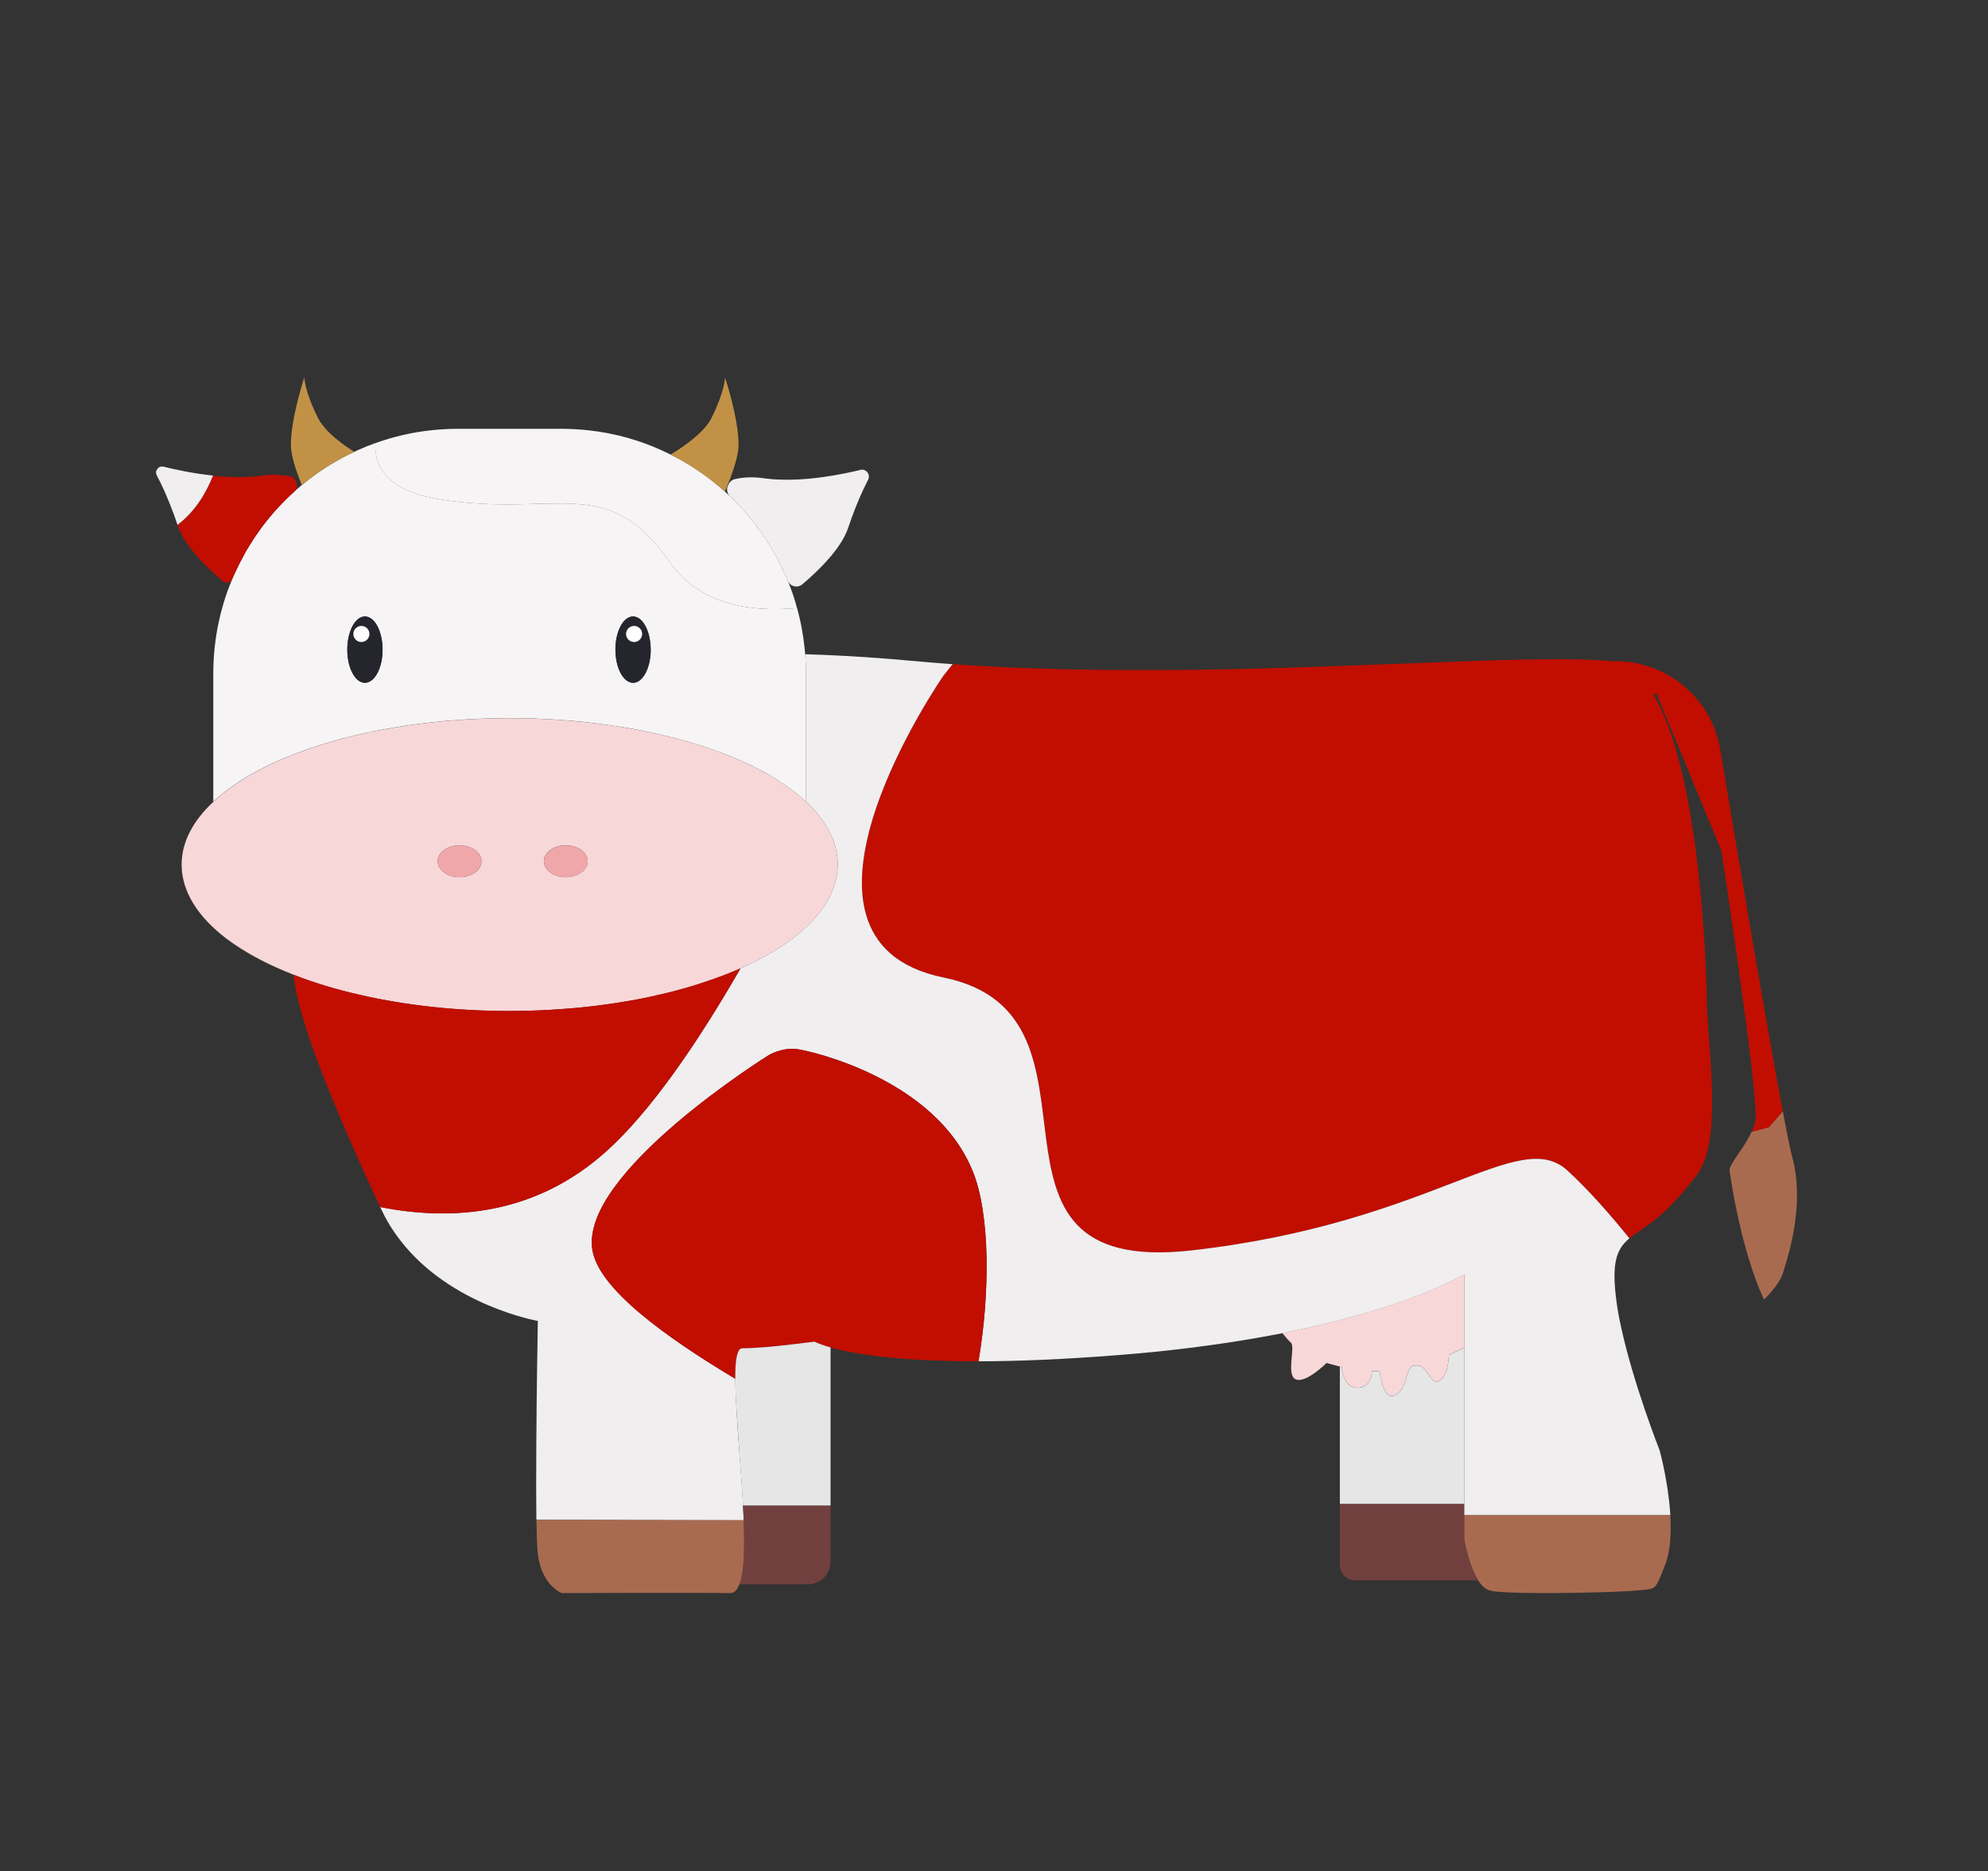 <?xml version="1.0" encoding="UTF-8"?><svg xmlns="http://www.w3.org/2000/svg" viewBox="0 0 443 417"><rect x="0" y="0" width="443" height="417" fill="#333333" stroke="none"/><defs><style>.c{fill:#f6f4f5;}.d{fill:#f8d7d9;}.e{fill:#efa7aa;}.f{fill:#f0eeef;}.g{fill:#e6e6e6;}.h{fill:#fff;}.i{fill:#c19246;}.j{fill:#c10e00;}.k{fill:#a96b50;}.l{fill:#25252d;}.m{fill:#723f3f;}</style></defs><g id="a"><g><path class="k" d="M399.39,257.89c2.79,10.33-.7,21.39-2.09,25.83-.86,2.7-4.2,5.9-4.2,5.9,0,0-1.59-3.11-3.49-9.37-1.41-4.7-3-11.17-4.2-19.41-.18-1.27,3.13-4.79,4.91-8.61l3.86-1.04,3.09-3.56c.95,5.06,1.7,8.7,2.11,10.26Z"/><path class="j" d="M397.28,247.64l-3.09,3.56-3.86,1.04c.27-.55,.5-1.14,.68-1.72,.11-.38,.18-.93,.21-1.61,.29-7.58-7.63-59.37-7.63-59.37l-14.42-34.85-.84-.07c11.72,19.3,12.05,70.11,12.05,70.11,.66,12.05,2.88,28.43-1.55,36.01-.2,.38-.43,.73-.68,1.05-2.11,2.77-5.79,7.36-9.87,10.44-2.04,1.54-3.81,2.57-5.18,3.74-4.09-5.08-9.06-10.78-13.82-15.12-10.94-10.01-30.15,11.8-83.82,17.82-53.65,6.02-14.24-52.49-55.19-60.82-40.95-8.33,0-67.31,0-67.31l2.02-2.52c8.51,.59,17.16,.95,25.79,1.14,9.81,.21,19.61,.21,29.17,.09,39.98-.57,75.89-3.41,91.68-1.91,.05,0,.09,.02,.14,.02h.05c11.85-.45,22.29,7.97,24.23,19.75,4,23.97,10.4,61.89,13.92,80.53Z"/><path class="k" d="M372.26,338.77c.14,3.7-.14,7.38-1.3,10.22-2.32,5.72-1.79,5-6.26,5.45-3.66,.38-20.73,.82-28.9,.41-1.79-.09-3.15-.21-3.84-.41-1-.27-1.84-1.13-2.57-2.27-.79-1.25-1.43-2.81-1.91-4.29-.8-2.5-1.2-4.77-1.2-4.77v-5.49h45.93l.05,1.07v.07Z"/><path class="f" d="M326.27,283.99s0-.02-.02,0c-.02,0-.04,.02-.05,.04-.82,.48-7.9,4.65-23.16,8.95-1.41,.41-2.91,.8-4.47,1.22-3.82,.98-8.1,1.95-12.81,2.9-8.08,1.59-17.5,3.04-28.36,4.15-2.57,.25-5.24,.5-7.97,.71-12.55,1-22.89,1.39-31.38,1.41,2.56-15.05,2.66-32.81-1.34-42.52-8.38-20.37-35.73-26.58-39.03-27.06-3.31-.46-6.33,1.32-6.33,1.32,0,0-42.34,26.34-39.32,43.55,1.52,8.6,16.07,19.16,31.83,28.6,0,.41,0,.86,.02,1.3,0,.46,.02,.97,.04,1.47,.02,.55,.05,1.14,.07,1.73,.18,4.15,.57,9.06,.93,14.07,0,.05,.02,.11,.02,.16,.25,3.2,.48,6.43,.64,9.51,.05,1.11,.11,2.2,.14,3.27h-.29l-14.3-.02-17.98-.04-13.62-.02c-.13-9.29,.02-24.25,.16-34.17,.09-5.99,.16-10.15,.16-10.15,0,0-19.41-3.4-30.63-17.93-.41-.52-.8-1.07-1.2-1.63-1.13-1.61-2.14-3.36-3.02-5.24l-.27-.59c15.75,3.13,34.42,1.97,50.42-12.46,9.79-8.83,20.09-23.75,29.86-40.73,.82-.36,1.63-.73,2.41-1.13,.23-.09,.45-.21,.68-.32,3.72-1.84,6.97-3.91,9.67-6.11,5.67-4.63,8.9-9.95,8.9-15.6,0-1.98-.41-3.95-1.18-5.84-.41-1.02-.93-2.04-1.57-3.02-.36-.59-.77-1.16-1.2-1.73-.05-.07-.13-.16-.18-.23-.48-.63-1.02-1.22-1.57-1.81-.43-.45-.89-.93-1.38-1.36v-28.54c0-1.45-.05-2.9-.18-4.31,5.81,.18,11.89,.5,18.16,1,.39,.04,.77,.05,1.16,.09,1.36,.11,2.73,.23,4.13,.36,3.11,.29,6.26,.54,9.42,.77l-2.02,2.52s-40.95,58.98,0,67.31c40.95,8.33,1.54,66.84,55.19,60.82,53.67-6.02,72.88-27.83,83.82-17.82,4.75,4.34,9.72,10.04,13.82,15.12-2.84,2.39-4.06,5.31-2.86,14.21,.23,1.7,.55,3.52,.97,5.38,2.7,12.64,8.63,27.68,8.63,27.68,0,0,1.95,7.04,2.38,14.39h-45.93v-53.63Z"/><path class="m" d="M329.38,352.17h-27.42c-1.88,0-3.4-1.52-3.4-3.4v-13.65h27.7v7.99s.39,2.27,1.2,4.77c.48,1.48,1.13,3.04,1.91,4.29Z"/><path class="g" d="M326.27,300.29v34.83h-27.7v-30.56l.43,.11s.2,4.58,3.41,4.58c3.41,0,3.29-3.66,3.29-3.66h1.72s.75,6.06,2.95,5.49c3.4-.89,2.66-6.24,4.54-6.7,3.41-.84,3.41,4.27,5.68,3.4,1.77-.66,2.16-3.91,2.25-5.29,.02-.34,.02-.54,.02-.54l3.41-1.64Z"/><path class="d" d="M326.27,283.99v16.3l-3.41,1.64s0,.2-.02,.54c-.09,1.38-.48,4.63-2.25,5.29-2.27,.88-2.27-4.24-5.68-3.4-1.88,.46-1.14,5.81-4.54,6.7-2.2,.57-2.95-5.49-2.95-5.49h-1.72s.13,3.66-3.29,3.66c-3.22,0-3.41-4.58-3.41-4.58l-.43-.11-2.97-.8s-4.56,4.58-6.83,3.66c-2.27-.93,0-7.31-1.13-8.22-.39-.3-1.11-1.14-1.89-2.11,4.72-.95,8.99-1.91,12.81-2.9,1.55-.41,3.06-.8,4.47-1.22,15.26-4.31,22.34-8.47,23.16-8.95,.02-.02,.04-.04,.05-.04,.02-.02,.02,0,.02,0Z"/><path class="j" d="M216.7,260.84c4,9.7,3.9,27.47,1.34,42.52-16.46,.02-26-1.38-31.17-2.61-.66-.16-1.27-.32-1.79-.46-.82-.23-1.47-.45-1.98-.63-.05-.02-.11-.04-.14-.05-.11-.05-.21-.09-.32-.11-.04-.02-.05-.02-.07-.04-.25-.11-.45-.18-.61-.25-.3-.14-.45-.21-.45-.21,0,0-1.27,.16-3.15,.38-.23,.02-.46,.05-.7,.09-.25,.02-.48,.04-.73,.07-.27,.04-.52,.05-.79,.09-.11,0-.2,.02-.3,.04,.11,0,.2-.02,.3-.02-3.47,.41-7.86,.82-10.72,.82-.97,0-1.39,1.72-1.54,4.56-.02,.21-.02,.45-.02,.68-.02,.45-.02,.95-.02,1.47v.09c-15.76-9.44-30.31-20-31.83-28.6-3.02-17.21,39.32-43.55,39.32-43.55,0,0,3.02-1.79,6.33-1.32,3.31,.48,30.65,6.68,39.03,27.06Z"/><path class="f" d="M191.7,104.71c1.3-.32,2.36,1.05,1.73,2.23-.34,.66-.71,1.43-1.13,2.31-.98,2.13-2.13,4.88-3.27,8.31-.43,1.29-1.11,2.59-1.98,3.88-.82,1.23-1.79,2.45-2.88,3.63-1.64,1.82-3.52,3.57-5.38,5.15-1.07,.89-2.72,.5-3.25-.8-.09-.2-.16-.39-.25-.59-.14-.34-.3-.7-.46-1.02-.02-.05-.05-.13-.09-.18-.02-.04-.04-.09-.05-.13-.16-.43-.36-.84-.57-1.23l-.05-.11c-.02-.05-.05-.11-.07-.14-.29-.63-.61-1.22-.93-1.82-.45-.84-.93-1.68-1.43-2.48-.23-.38-.48-.75-.71-1.13-.02-.05-.05-.11-.11-.16-.23-.38-.48-.75-.73-1.13-.29-.39-.55-.79-.84-1.16-.23-.36-.5-.71-.77-1.07-.04-.02-.05-.05-.09-.09-.57-.75-1.18-1.5-1.79-2.22-.63-.73-1.25-1.43-1.91-2.13s-1.32-1.36-2.02-2.02c0,0,0-.02-.02-.02-.59-.59-.8-1.48-.5-2.27,0-.02,.02-.04,.02-.05,.02-.02,.02-.05,.04-.07l.11-.21c.27-.63,.82-1.09,1.48-1.23,1.84-.41,3.95-.54,6.38-.18,1.16,.16,2.34,.27,3.54,.3,2.84,.11,5.75-.07,8.47-.41,.43-.05,.86-.11,1.27-.16,3.22-.46,6.13-1.07,8.26-1.59Z"/><path class="d" d="M185.49,186.8c.77,1.89,1.18,3.86,1.18,5.84,0,5.65-3.23,10.97-8.9,15.6-2.7,2.2-5.95,4.27-9.67,6.11-.23,.11-.45,.23-.68,.32-.79,.39-1.59,.77-2.41,1.13-.05,.02-.09,.05-.14,.07-.38,.18-.77,.34-1.16,.5-1.41,.59-2.88,1.16-4.4,1.7-.54,.2-1.11,.39-1.66,.57-.54,.2-1.07,.38-1.63,.54-.45,.16-.93,.3-1.39,.45-.13,.04-.27,.09-.41,.13-.59,.18-1.2,.36-1.82,.52-.75,.21-1.5,.43-2.27,.63-.97,.23-1.93,.48-2.91,.7-2.16,.52-4.4,.98-6.7,1.38-1.95,.34-3.95,.66-5.99,.93-.84,.11-1.66,.21-2.5,.32-2.54,.29-5.11,.52-7.74,.7-1.16,.09-2.34,.14-3.52,.2-1.11,.05-2.23,.09-3.36,.13h-.34c-1.16,.02-2.32,.04-3.5,.04-11.92,0-23.16-1.27-33.1-3.54-5.47-1.22-10.56-2.77-15.1-4.56-.11-.05-.2-.09-.3-.13-4.91-1.95-9.22-4.16-12.83-6.63-.2-.14-.39-.29-.59-.41-.43-.3-.82-.59-1.23-.89-6.33-4.84-9.95-10.47-9.95-16.48,0-5,2.52-9.76,7.08-13.99,.71-.68,1.48-1.34,2.32-2,1.75-1.39,3.77-2.75,5.97-4.02,.45-.25,.89-.5,1.39-.77,2.04-1.09,4.24-2.13,6.58-3.11,.73-.3,1.5-.61,2.27-.89,1.14-.45,2.32-.86,3.54-1.27l.32-.11c.07-.02,.13-.04,.2-.07,.5-.16,1.04-.32,1.55-.48l1.18-.38,.97-.27c1.68-.5,3.43-.97,5.22-1.38,.75-.18,1.5-.36,2.25-.52,.64-.14,1.29-.29,1.95-.41,.66-.14,1.32-.27,1.98-.39,.79-.14,1.61-.29,2.41-.43,1.63-.29,3.29-.54,4.97-.75,.57-.09,1.14-.16,1.73-.21,.48-.07,.98-.13,1.47-.18,.89-.11,1.81-.2,2.72-.29,.25-.02,.48-.05,.73-.07,.77-.07,1.54-.13,2.32-.18,.16-.02,.3-.02,.46-.04,.7-.05,1.41-.09,2.13-.14,.41-.02,.84-.04,1.25-.07,.97-.04,1.93-.07,2.91-.11,1.73-.05,3.49-.09,5.24-.09,7.51,0,14.76,.52,21.59,1.48,2.61,.36,5.15,.79,7.63,1.25,1.23,.25,2.45,.5,3.66,.77,.89,.2,1.79,.41,2.66,.63,.09,.02,.18,.05,.27,.07,.36,.09,.7,.18,1.04,.27s.68,.16,1.02,.27c.09,.02,.2,.04,.29,.07,.75,.2,1.48,.41,2.2,.63,.82,.25,1.64,.5,2.43,.75,.66,.21,1.3,.43,1.95,.64,.54,.2,1.05,.38,1.57,.57,1.02,.38,2.04,.77,3.02,1.16,.61,.25,1.23,.5,1.82,.77,.61,.27,1.2,.52,1.77,.8,.59,.27,1.16,.54,1.72,.82,.55,.27,1.11,.55,1.64,.84v.02c.52,.27,1.02,.54,1.5,.82,.43,.25,.88,.5,1.3,.77,.77,.48,1.5,.95,2.22,1.45,1.75,1.2,3.32,2.47,4.74,3.77,.48,.43,.95,.91,1.38,1.36,.55,.59,1.07,1.2,1.57,1.81,.05,.07,.13,.16,.18,.23,.43,.57,.84,1.14,1.2,1.73,.64,.98,1.16,2,1.57,3.02Zm-54.62,5.77c.07-.2,.09-.41,.09-.63,0-1.27-.91-2.38-2.29-3.02-.75-.34-1.64-.54-2.59-.54-2.7,0-4.88,1.59-4.88,3.56,0,.48,.14,.95,.39,1.36v.02c.11,.18,.21,.34,.36,.5,.86,1,2.38,1.66,4.13,1.66,2.39,0,4.4-1.27,4.79-2.91Zm-23.59-.63c0-1.81-1.86-3.31-4.27-3.52-.2-.02-.41-.04-.61-.04-2.7,0-4.88,1.59-4.88,3.56,0,.57,.2,1.09,.52,1.57,.79,1.16,2.45,1.97,4.36,1.97,2.68,0,4.88-1.59,4.88-3.54Z"/><path class="m" d="M185.08,335.5v12.51c0,2.79-2.27,5.06-5.06,5.06h-15.26l.11-.27c.97-2.79,1.07-7.97,.84-14.03-.04-1.07-.09-2.16-.14-3.27h19.52Z"/><path class="g" d="M185.08,300.29v35.21h-19.52c-.16-3.07-.39-6.31-.64-9.51,0-.05-.02-.11-.02-.16-.3-5-.71-9.92-.93-14.07-.02-.59-.05-1.18-.07-1.73-.02-.5-.04-1-.04-1.47-.02-.45-.02-.89-.02-1.3v-.09c0-.52,0-1.02,.02-1.47,0-.23,0-.46,.02-.68,.14-2.84,.57-4.56,1.54-4.56,2.86,0,7.26-.41,10.72-.82,.02,0,.05,0,.09-.02,.5-.05,.98-.11,1.43-.16,.23-.04,.46-.07,.7-.09,1.88-.21,3.15-.38,3.15-.38,0,0,.14,.07,.45,.21,.16,.07,.36,.14,.61,.25,.02,.02,.04,.02,.07,.04,.11,.02,.21,.05,.32,.11,.04,.02,.09,.04,.14,.05,.52,.18,1.16,.39,1.98,.63Z"/><path class="c" d="M179.6,150.11v28.54c-1.41-1.3-2.98-2.57-4.74-3.77-.71-.5-1.45-.97-2.22-1.45-.43-.27-.88-.52-1.3-.77-.48-.29-.98-.55-1.5-.84-.54-.29-1.09-.57-1.64-.84-.55-.29-1.13-.57-1.72-.82-.57-.29-1.16-.54-1.77-.8-.59-.27-1.22-.52-1.82-.77-.98-.39-2-.79-3.02-1.16-.52-.2-1.04-.38-1.57-.57-.64-.21-1.29-.43-1.95-.64-.79-.25-1.61-.5-2.43-.75-.71-.21-1.45-.43-2.2-.63-.09-.04-.2-.05-.29-.07-.34-.11-.68-.18-1.02-.27s-.68-.18-1.04-.27c-.09-.02-.18-.05-.27-.07-.88-.21-1.77-.43-2.66-.63-1.22-.27-2.43-.52-3.66-.77-2.47-.48-5.02-.89-7.63-1.25-6.83-.97-14.08-1.48-21.59-1.48-1.75,0-3.5,.04-5.24,.09-.98,.04-1.95,.07-2.91,.11-.41,.04-.84,.05-1.25,.07-.71,.05-1.43,.09-2.13,.14-.16,.02-.3,.02-.46,.04-.79,.05-1.55,.11-2.32,.18-.25,.02-.48,.05-.73,.07-.91,.09-1.82,.18-2.72,.29-.48,.05-.98,.11-1.47,.18-.59,.05-1.16,.13-1.73,.21-1.68,.21-3.34,.46-4.97,.75-.8,.14-1.63,.29-2.41,.43-.66,.13-1.32,.25-1.98,.39-.66,.13-1.3,.27-1.95,.41-.75,.16-1.5,.34-2.25,.52-1.79,.41-3.54,.88-5.22,1.38l-.97,.27-1.18,.38c-.52,.16-1.05,.32-1.55,.48-.07,.04-.13,.05-.2,.07l-.32,.11c-1.22,.41-2.39,.82-3.54,1.27-.77,.29-1.54,.59-2.27,.89-2.34,.98-4.54,2.02-6.58,3.11-.5,.27-.95,.52-1.39,.77-2.2,1.27-4.22,2.63-5.97,4.02-.84,.66-1.61,1.32-2.32,2v-28.54c0-6.85,1.25-13.39,3.56-19.43,.11-.27,.23-.55,.34-.82v-.02l.32-.8v-.02c.11-.25,.2-.48,.32-.71,.14-.34,.29-.68,.45-1l.13-.25c.13-.27,.23-.54,.38-.8,.13-.27,.25-.52,.39-.79,.16-.3,.32-.63,.5-.93,0-.02,0-.04,.02-.05,.25-.46,.48-.93,.73-1.38,.04-.04,.05-.09,.07-.13,.04-.07,.07-.13,.11-.2l.16-.27c.21-.32,.41-.66,.61-1,.3-.48,.61-.97,.93-1.47,.3-.45,.63-.91,.93-1.36,.16-.21,.3-.41,.46-.63,.05-.07,.09-.13,.14-.2,.36-.5,.71-1,1.11-1.47,.46-.59,.91-1.16,1.41-1.72,.16-.23,.36-.43,.54-.64,.2-.21,.39-.41,.57-.63,.38-.41,.75-.82,1.14-1.22,.11-.13,.21-.23,.34-.34,.23-.25,.48-.5,.73-.73l.13-.13c.38-.38,.75-.75,1.14-1.07,.2-.2,.39-.38,.61-.57,.23-.2,.48-.43,.73-.64,.23-.2,.48-.41,.73-.61l.27-.21c.23-.2,.45-.38,.68-.55,3.31-2.63,6.9-4.86,10.76-6.65,.39-.2,.8-.38,1.2-.55,1-.45,2.02-.86,3.06-1.23,.14-.05,.27-.11,.41-.14-.27,5.29,2.7,10.72,14.74,12.58,25.95,4.02,36.82-6.17,51.04,14.12,6.56,9.35,17.89,11.01,28.2,10.06,.18,.61,.34,1.23,.48,1.86,.29,1.18,.54,2.38,.71,3.59,.13,.63,.21,1.25,.29,1.88,.14,.97,.25,1.97,.32,2.95,.13,1.41,.18,2.86,.18,4.31Zm-34.67-3.97c.05-.43,.07-.89,.07-1.36,0-4.09-1.75-7.4-3.93-7.4s-3.93,3.31-3.93,7.4c0,.63,.04,1.23,.13,1.82,.43,3.2,1.98,5.56,3.81,5.56,1.93,0,3.52-2.59,3.86-6.02Zm-59.68-1.36c0-4.09-1.75-7.4-3.93-7.4s-3.93,3.31-3.93,7.4,1.77,7.38,3.93,7.38,3.93-3.31,3.93-7.38Z"/><path class="c" d="M177.36,134.63c.09,.3,.18,.59,.25,.89-10.31,.95-21.64-.71-28.2-10.06-14.23-20.29-25.09-10.1-51.04-14.12-12.05-1.86-15.01-7.29-14.74-12.58,3.9-1.41,8.01-2.39,12.3-2.86,2-.23,4.06-.34,6.15-.34h23.72c1.82,.04,3.63,.14,5.42,.34,5.83,.64,11.38,2.22,16.51,4.58,.57,.27,1.14,.54,1.7,.82,3.79,1.88,7.29,4.18,10.51,6.86,.54,.45,1.11,.91,1.61,1.41t.04,.02c.38,.34,.73,.66,1.07,1,.02,0,.02,.02,.02,.02,.7,.66,1.36,1.32,2.02,2.02s1.29,1.39,1.91,2.13c.61,.71,1.22,1.47,1.79,2.22,.3,.39,.59,.77,.86,1.16,.29,.38,.55,.77,.84,1.16,.25,.38,.5,.75,.73,1.13,.05,.05,.09,.11,.11,.16,.23,.38,.48,.75,.71,1.13,.5,.8,.98,1.64,1.43,2.48,.32,.61,.64,1.2,.93,1.82,.02,.04,.05,.09,.07,.14l.05,.11c.2,.41,.39,.82,.57,1.23,.02,.04,.04,.09,.05,.13,.04,.05,.07,.13,.09,.18,.16,.32,.32,.68,.46,1.02,.09,.2,.16,.39,.25,.59,.36,.86,.68,1.75,1,2.63,.3,.86,.57,1.72,.82,2.59Z"/><path class="k" d="M165.71,338.77c.23,6.06,.13,11.24-.84,14.03l-.11,.27c-.34,.91-.77,1.52-1.34,1.79-.23,.11-.46,.16-.71,.16-8.01-.13-37.51,0-37.51,0,0,0-4.45-1.61-5.34-8.63-.02-.21-.05-.45-.07-.73-.13-1.47-.2-3.91-.25-6.95l13.62,.02,17.98,.04,14.3,.02h.29Z"/><path class="j" d="M164.87,215.88c.05-.02,.09-.05,.14-.07-9.78,16.98-20.07,31.9-29.86,40.73-16,14.42-34.67,15.58-50.42,12.46-14.1-30.15-18.52-44.36-19.37-51.81,4.54,1.79,9.63,3.34,15.1,4.56,9.94,2.27,21.18,3.54,33.1,3.54,1.18,0,2.34-.02,3.5-.04h.34c1.13-.04,2.25-.07,3.36-.13,1.18-.05,2.36-.11,3.52-.2,2.63-.16,5.2-.39,7.74-.7,.84-.11,1.66-.21,2.5-.32,2.04-.27,4.02-.57,5.99-.93,2.31-.39,4.54-.86,6.7-1.38,.98-.21,1.95-.46,2.91-.7,.77-.2,1.52-.41,2.27-.63,.63-.16,1.23-.34,1.82-.52,.14-.04,.29-.09,.41-.13,.46-.14,.95-.29,1.39-.45,.55-.16,1.09-.34,1.63-.54,.55-.18,1.13-.38,1.66-.57,1.52-.54,2.98-1.11,4.4-1.7,.39-.16,.79-.32,1.16-.5Z"/><path class="i" d="M164.58,99.13c0,.23-.02,.48-.04,.75-.21,2.38-1.32,5.61-2.61,8.72-.13,.32-.27,.64-.41,.97-.5-.5-1.07-.97-1.61-1.41-3.22-2.68-6.72-4.99-10.51-6.86,1.61-.95,3.31-2.09,4.83-3.32,1.86-1.5,3.47-3.16,4.33-4.86,2.86-5.74,3-8.74,3-9.01,0,0,3.02,9.01,3.02,15.03Z"/><path class="l" d="M145,144.78c0,.46-.02,.93-.07,1.36-.34,3.43-1.93,6.02-3.86,6.02-1.82,0-3.38-2.36-3.81-5.56-.09-.59-.13-1.2-.13-1.82,0-4.09,1.77-7.4,3.93-7.4s3.93,3.31,3.93,7.4Zm-1.91-3.5c0-.98-.8-1.79-1.79-1.79s-1.79,.8-1.79,1.79,.8,1.79,1.79,1.79,1.79-.8,1.79-1.79Z"/><circle class="h" cx="141.3" cy="141.28" r="1.79"/><path class="e" d="M130.97,191.95c0,.21-.02,.43-.09,.63-.39,1.64-2.39,2.91-4.79,2.91-1.75,0-3.27-.66-4.13-1.66-.14-.16-.25-.32-.36-.5v-.02c-.25-.41-.39-.88-.39-1.36,0-1.97,2.18-3.56,4.88-3.56,.95,0,1.84,.2,2.59,.54,1.38,.64,2.29,1.75,2.29,3.02Z"/><path class="e" d="M103.01,188.42c2.41,.21,4.27,1.72,4.27,3.52,0,1.95-2.2,3.54-4.88,3.54-1.91,0-3.57-.8-4.36-1.97-.32-.48-.52-1-.52-1.57,0-1.97,2.18-3.56,4.88-3.56,.2,0,.41,.02,.61,.04Z"/><path class="l" d="M81.32,137.38c2.18,0,3.93,3.31,3.93,7.4s-1.75,7.38-3.93,7.38-3.93-3.31-3.93-7.38,1.77-7.4,3.93-7.4Zm1,3.9c0-.98-.8-1.79-1.79-1.79s-1.79,.8-1.79,1.79,.8,1.79,1.79,1.79,1.79-.8,1.79-1.79Z"/><circle class="h" cx="80.53" cy="141.28" r="1.79"/><path class="i" d="M72.38,95.35c1.7,1.98,4.18,3.84,6.58,5.34-3.86,1.79-7.45,4.02-10.76,6.65-.23,.18-.45,.36-.68,.55l-.27,.21c-.02-.05-.05-.13-.07-.18-1.3-3.23-2.36-6.54-2.36-8.79,0-.61,.04-1.25,.09-1.91,.48-5.84,2.91-13.14,2.91-13.14,0,0,0,3,3.02,9.03,.38,.75,.91,1.5,1.54,2.23Z"/><path class="j" d="M66.13,107.82c.23,.54,.09,1.16-.34,1.54-.21,.2-.41,.38-.61,.57-.39,.32-.77,.7-1.14,1.07l-.13,.13c-.25,.23-.5,.48-.73,.73-.13,.11-.23,.21-.34,.34-.39,.39-.77,.8-1.14,1.22-.18,.21-.38,.41-.57,.63-.18,.21-.38,.41-.54,.64-.5,.55-.95,1.13-1.41,1.72-.39,.46-.75,.97-1.11,1.47-.05,.07-.09,.13-.14,.2-.16,.21-.3,.41-.46,.63-.3,.45-.63,.91-.93,1.36-.32,.5-.63,.98-.93,1.47-.2,.34-.39,.68-.61,1l-.16,.27c-.04,.07-.07,.13-.11,.2-.02,.04-.04,.09-.07,.13-.25,.45-.48,.91-.73,1.38-.02,.02-.02,.04-.02,.05-.18,.3-.34,.63-.5,.93-.09,.14-.16,.29-.25,.45l-.14,.34c-.14,.27-.25,.54-.38,.8l-.13,.25c-.16,.32-.3,.66-.45,1-.13,.23-.21,.46-.32,.71v.02c-.39,.8-1.41,1.04-2.11,.45-1.47-1.25-2.93-2.61-4.29-4.02h-.02c-1.18-1.23-2.29-2.52-3.22-3.81-.21-.27-.39-.52-.57-.79v-.02c-.86-1.29-1.55-2.59-1.98-3.88,3.82-2.91,6.31-6.93,7.92-10.99,3.59,.38,7.43,.48,10.96-.02,1.86-.27,3.56-.25,5.06-.04h.05c.46,.05,.89,.14,1.3,.23,.43,.11,.77,.41,.93,.82,.13,.29,.23,.57,.36,.84Z"/><path class="f" d="M47.47,105.98c-1.61,4.06-4.09,8.08-7.92,10.99-.48-1.47-.97-2.82-1.47-4.06-.41-1.09-.84-2.07-1.23-2.98l-.3-.71c-.61-1.3-1.14-2.39-1.61-3.27-.55-1.04,.38-2.22,1.52-1.95,2.63,.66,6.63,1.52,11.01,1.98Z"/></g></g><g id="b"/></svg>